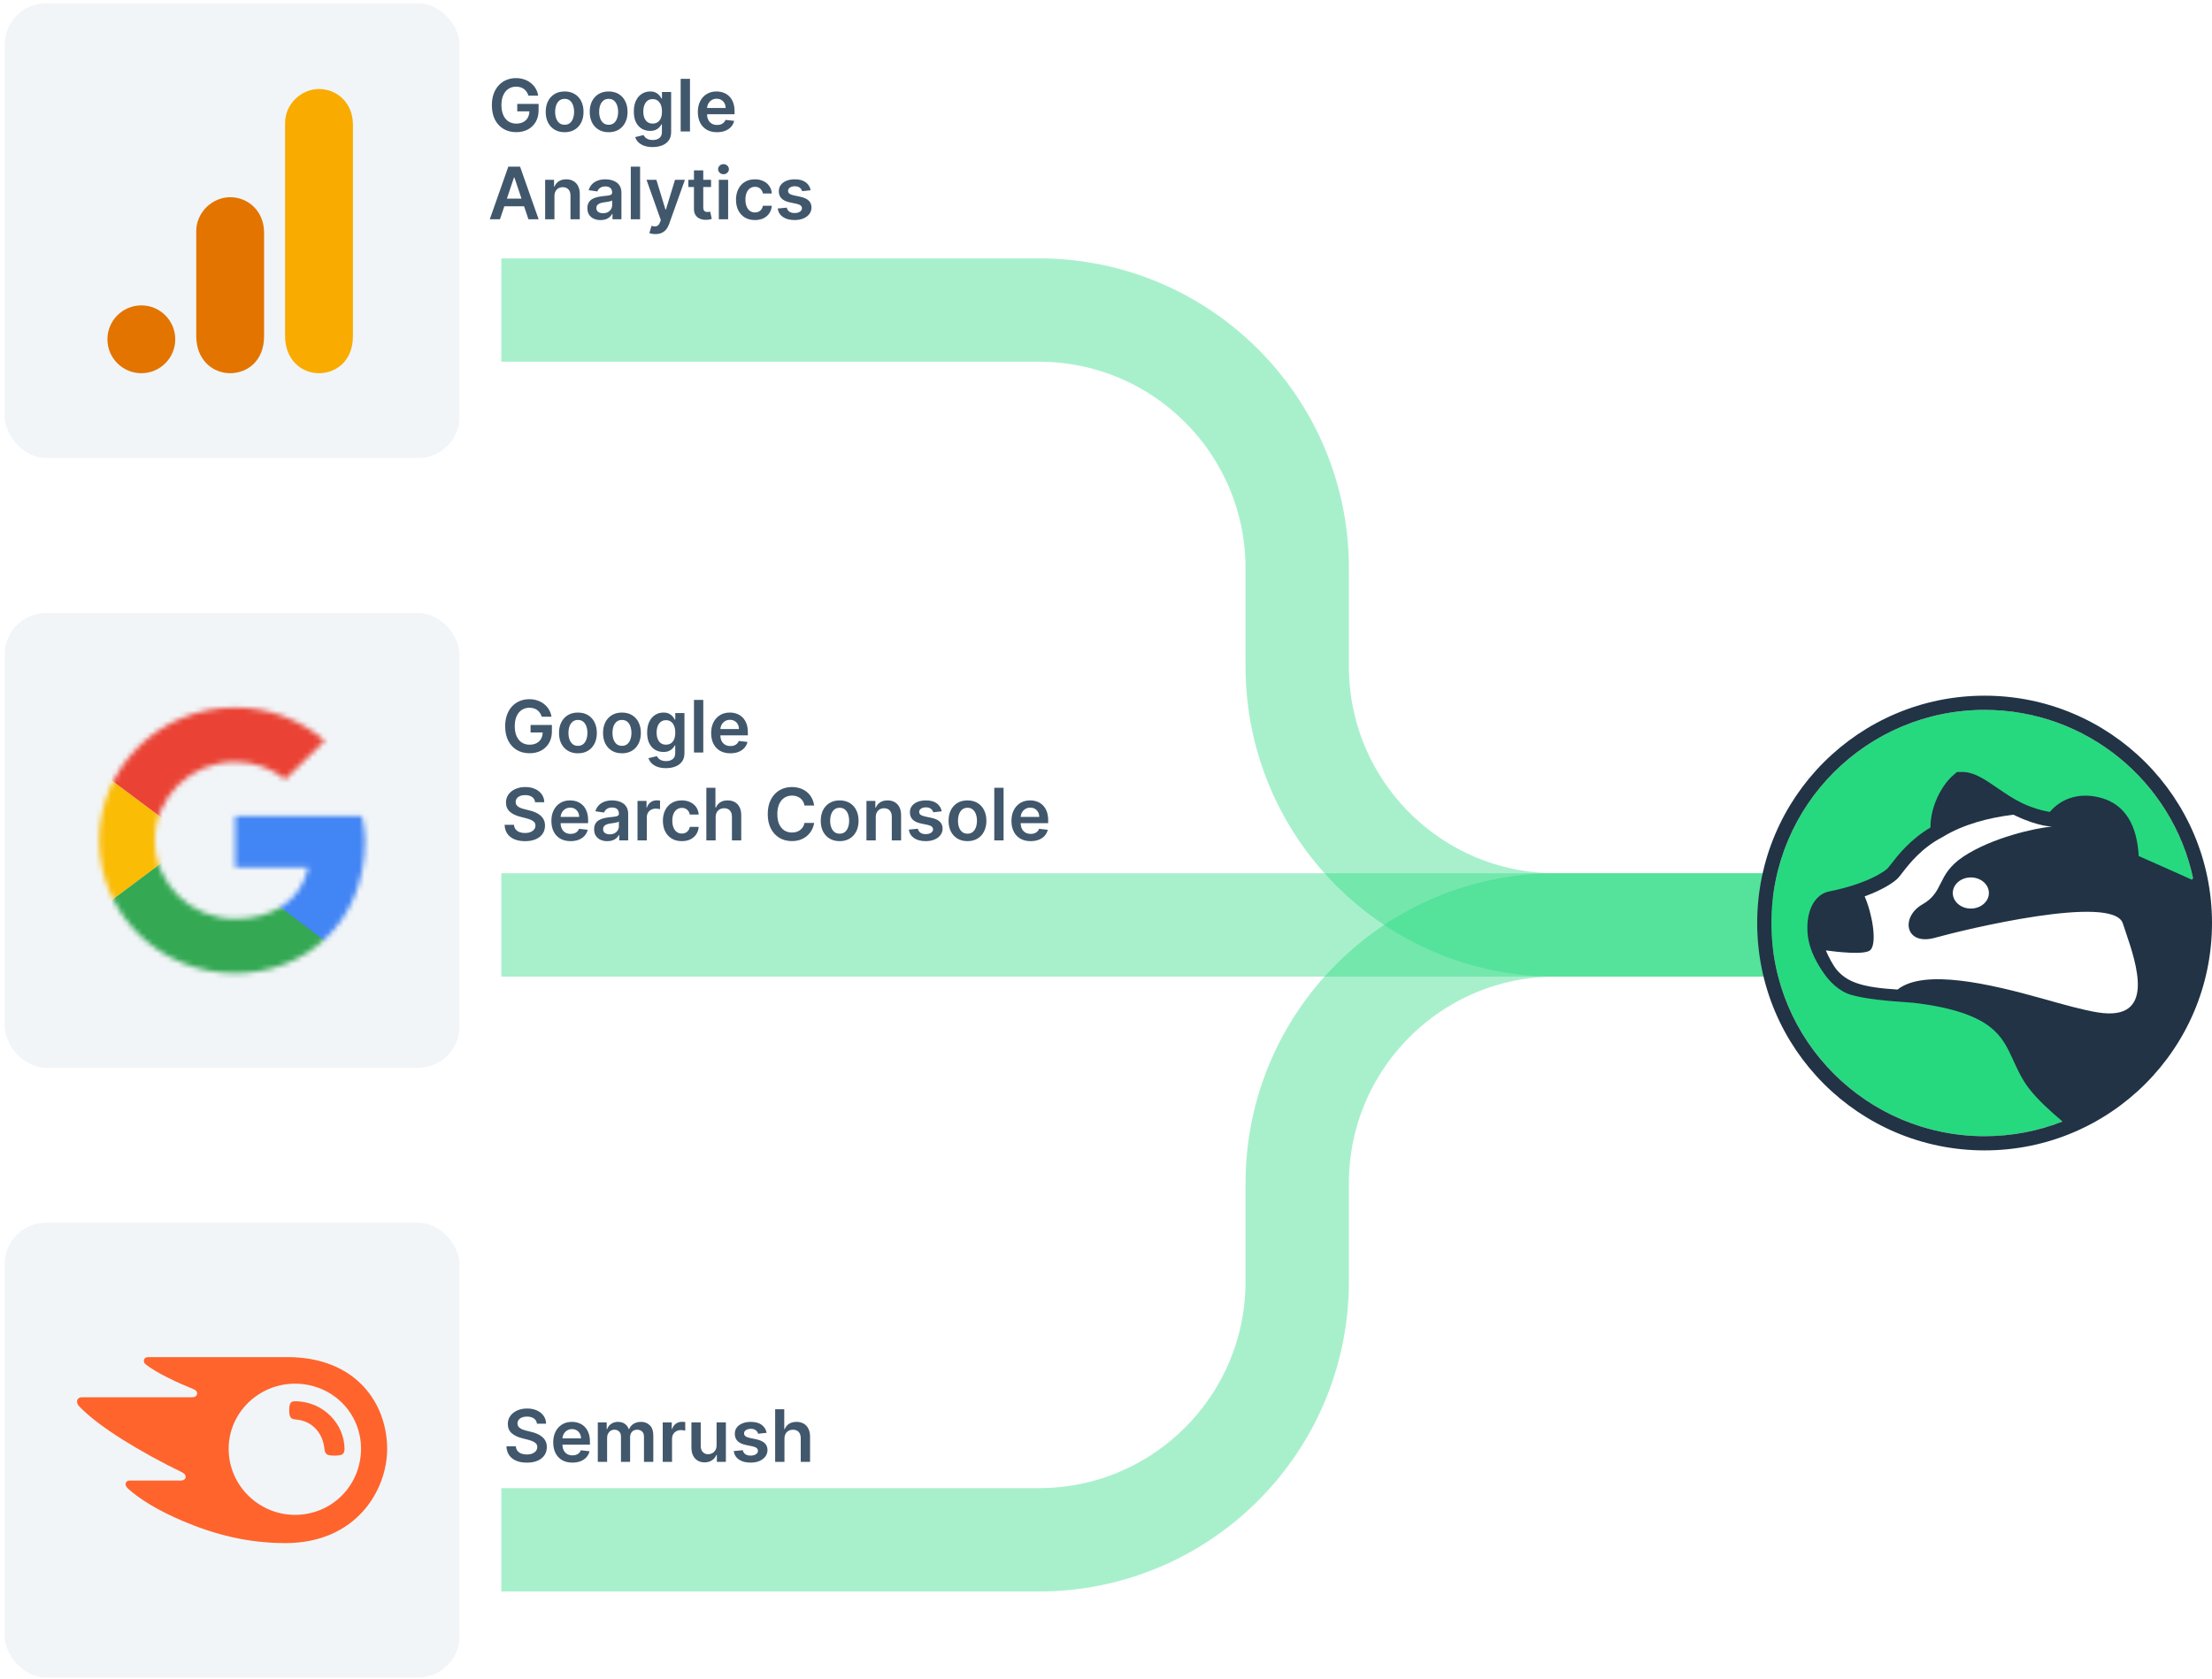 <svg width="428" height="325" viewBox="0 0 428 325" fill="none" xmlns="http://www.w3.org/2000/svg">
<rect width="428" height="325" fill="white"/>
<rect x="0.911" y="236.636" width="88" height="88" rx="8" fill="#F1F5F8"/>
<g clip-path="url(#clip0_2_51)">
<path d="M66.659 280.41C66.659 281.521 66.093 281.701 64.688 281.701C63.193 281.701 62.92 281.452 62.761 280.319C62.466 277.44 60.517 274.992 57.254 274.719C56.212 274.63 55.961 274.245 55.961 272.952C55.961 271.752 56.143 271.185 57.072 271.185C62.739 271.207 66.661 275.762 66.661 280.41H66.659ZM74.911 280.41C74.911 271.773 69.064 262.639 55.553 262.639H28.716C28.171 262.639 27.831 262.911 27.831 263.41C27.831 263.681 28.035 263.931 28.217 264.066C29.191 264.838 30.642 265.698 32.545 266.651C34.405 267.58 35.855 268.192 37.305 268.782C37.917 269.03 38.145 269.303 38.145 269.642C38.145 270.119 37.804 270.414 37.148 270.414H15.841C15.205 270.414 14.911 270.822 14.911 271.23C14.911 271.569 15.024 271.864 15.319 272.159C17.041 273.972 19.806 276.149 23.82 278.665C27.485 280.941 31.268 283.021 35.152 284.898C35.742 285.17 35.924 285.487 35.924 285.827C35.901 286.212 35.606 286.53 34.926 286.53H25.156C24.612 286.53 24.295 286.824 24.295 287.279C24.295 287.527 24.499 287.844 24.772 288.094C26.991 290.112 30.552 292.311 35.289 294.327C41.614 297.025 48.027 298.634 55.236 298.634C68.904 298.634 74.911 288.412 74.911 280.41V280.41ZM57.072 293.172C50.09 293.172 44.242 287.481 44.242 280.388C44.242 273.405 50.068 267.784 57.072 267.784C64.235 267.784 69.856 273.382 69.856 280.388C69.833 287.483 64.234 293.172 57.072 293.172V293.172Z" fill="#FF642D"/>
</g>
<rect x="0.911" y="118.636" width="88" height="88" rx="8" fill="#F1F5F8"/>
<mask id="mask0_2_51" style="mask-type:alpha" maskUnits="userSpaceOnUse" x="19" y="136" width="52" height="53">
<path d="M70.027 157.961H45.509V167.896H59.621C58.306 174.208 52.804 177.831 45.509 177.831C36.897 177.831 29.96 171.052 29.96 162.636C29.96 154.221 36.897 147.442 45.509 147.442C49.216 147.442 52.565 148.727 55.196 150.831L62.851 143.351C58.186 139.377 52.206 136.922 45.509 136.922C30.917 136.922 19.196 148.377 19.196 162.636C19.196 176.896 30.917 188.351 45.509 188.351C58.665 188.351 70.625 179 70.625 162.636C70.625 161.117 70.386 159.481 70.027 157.961Z" fill="white"/>
</mask>
<g mask="url(#mask0_2_51)">
<path d="M16.804 177.831V147.442L37.136 162.636L16.804 177.831Z" fill="#FBBC05"/>
<path d="M16.804 147.442L37.136 162.636L45.508 155.507L74.213 150.948V134.585H16.804V147.442Z" fill="#EA4335"/>
<path d="M16.804 177.831L52.684 150.948L62.133 152.117L74.213 134.585V190.688H16.804V177.831Z" fill="#34A853"/>
<path d="M74.213 190.688L37.136 162.636L32.352 159.13L74.213 147.442V190.688Z" fill="#4285F4"/>
</g>
<rect x="0.911" y="0.636" width="88" height="88" rx="8" fill="#F1F5F8"/>
<path d="M55.161 23.79V65.04C55.161 69.655 58.345 72.227 61.723 72.227C64.848 72.227 68.286 70.04 68.286 65.04V24.102C68.286 19.871 65.161 17.227 61.723 17.227C58.286 17.227 55.161 20.143 55.161 23.79Z" fill="#F9AB00"/>
<path d="M37.973 44.727V65.04C37.973 69.655 41.157 72.227 44.536 72.227C47.661 72.227 51.098 70.04 51.098 65.04V45.04C51.098 40.809 47.973 38.165 44.536 38.165C41.098 38.165 37.973 41.08 37.973 44.727Z" fill="#E37400"/>
<path d="M27.348 72.227C30.972 72.227 33.911 69.289 33.911 65.665C33.911 62.04 30.972 59.102 27.348 59.102C23.724 59.102 20.786 62.04 20.786 65.665C20.786 69.289 23.724 72.227 27.348 72.227Z" fill="#E37400"/>
<path d="M102.25 18.507C102.167 18.239 102.053 17.998 101.907 17.786C101.765 17.571 101.592 17.387 101.39 17.234C101.191 17.082 100.962 16.968 100.704 16.891C100.445 16.812 100.164 16.772 99.859 16.772C99.312 16.772 98.825 16.91 98.397 17.185C97.969 17.46 97.633 17.864 97.388 18.398C97.146 18.928 97.025 19.574 97.025 20.337C97.025 21.106 97.146 21.757 97.388 22.291C97.63 22.824 97.966 23.23 98.397 23.509C98.828 23.784 99.329 23.921 99.898 23.921C100.416 23.921 100.863 23.822 101.241 23.623C101.622 23.424 101.915 23.142 102.121 22.778C102.326 22.41 102.429 21.979 102.429 21.485L102.847 21.55H100.082V20.108H104.214V21.331C104.214 22.203 104.028 22.957 103.657 23.593C103.286 24.229 102.775 24.72 102.126 25.065C101.476 25.406 100.73 25.577 99.889 25.577C98.951 25.577 98.127 25.366 97.418 24.945C96.712 24.521 96.16 23.919 95.762 23.141C95.368 22.358 95.171 21.43 95.171 20.357C95.171 19.535 95.287 18.8 95.519 18.154C95.754 17.508 96.082 16.959 96.503 16.509C96.924 16.055 97.418 15.71 97.984 15.474C98.551 15.236 99.168 15.117 99.834 15.117C100.397 15.117 100.923 15.199 101.41 15.365C101.897 15.527 102.33 15.759 102.707 16.061C103.089 16.363 103.402 16.721 103.647 17.135C103.892 17.549 104.053 18.007 104.129 18.507H102.25ZM109.249 25.587C108.503 25.587 107.857 25.423 107.31 25.095C106.763 24.766 106.339 24.307 106.037 23.717C105.739 23.127 105.59 22.438 105.59 21.649C105.59 20.86 105.739 20.169 106.037 19.576C106.339 18.983 106.763 18.522 107.31 18.194C107.857 17.866 108.503 17.702 109.249 17.702C109.995 17.702 110.641 17.866 111.188 18.194C111.735 18.522 112.157 18.983 112.456 19.576C112.757 20.169 112.908 20.86 112.908 21.649C112.908 22.438 112.757 23.127 112.456 23.717C112.157 24.307 111.735 24.766 111.188 25.095C110.641 25.423 109.995 25.587 109.249 25.587ZM109.259 24.145C109.663 24.145 110.001 24.034 110.273 23.812C110.545 23.586 110.747 23.285 110.88 22.907C111.015 22.529 111.083 22.108 111.083 21.644C111.083 21.177 111.015 20.754 110.88 20.376C110.747 19.995 110.545 19.692 110.273 19.467C110.001 19.241 109.663 19.129 109.259 19.129C108.844 19.129 108.5 19.241 108.225 19.467C107.953 19.692 107.749 19.995 107.613 20.376C107.481 20.754 107.414 21.177 107.414 21.644C107.414 22.108 107.481 22.529 107.613 22.907C107.749 23.285 107.953 23.586 108.225 23.812C108.5 24.034 108.844 24.145 109.259 24.145ZM117.766 25.587C117.021 25.587 116.374 25.423 115.828 25.095C115.281 24.766 114.856 24.307 114.555 23.717C114.256 23.127 114.107 22.438 114.107 21.649C114.107 20.86 114.256 20.169 114.555 19.576C114.856 18.983 115.281 18.522 115.828 18.194C116.374 17.866 117.021 17.702 117.766 17.702C118.512 17.702 119.158 17.866 119.705 18.194C120.252 18.522 120.675 18.983 120.973 19.576C121.275 20.169 121.426 20.86 121.426 21.649C121.426 22.438 121.275 23.127 120.973 23.717C120.675 24.307 120.252 24.766 119.705 25.095C119.158 25.423 118.512 25.587 117.766 25.587ZM117.776 24.145C118.181 24.145 118.519 24.034 118.791 23.812C119.062 23.586 119.265 23.285 119.397 22.907C119.533 22.529 119.601 22.108 119.601 21.644C119.601 21.177 119.533 20.754 119.397 20.376C119.265 19.995 119.062 19.692 118.791 19.467C118.519 19.241 118.181 19.129 117.776 19.129C117.362 19.129 117.017 19.241 116.742 19.467C116.47 19.692 116.267 19.995 116.131 20.376C115.998 20.754 115.932 21.177 115.932 21.644C115.932 22.108 115.998 22.529 116.131 22.907C116.267 23.285 116.47 23.586 116.742 23.812C117.017 24.034 117.362 24.145 117.776 24.145ZM126.274 28.46C125.628 28.46 125.073 28.372 124.609 28.197C124.145 28.024 123.772 27.792 123.49 27.501C123.208 27.209 123.013 26.886 122.903 26.531L124.524 26.139C124.597 26.288 124.703 26.435 124.842 26.581C124.981 26.73 125.169 26.853 125.404 26.949C125.643 27.048 125.943 27.098 126.304 27.098C126.814 27.098 127.237 26.974 127.572 26.725C127.906 26.48 128.074 26.076 128.074 25.512V24.065H127.984C127.891 24.251 127.756 24.442 127.577 24.637C127.401 24.833 127.167 24.997 126.876 25.129C126.587 25.262 126.224 25.328 125.787 25.328C125.2 25.328 124.668 25.191 124.191 24.916C123.717 24.637 123.339 24.223 123.057 23.673C122.779 23.119 122.64 22.426 122.64 21.595C122.64 20.756 122.779 20.048 123.057 19.472C123.339 18.892 123.719 18.452 124.196 18.154C124.673 17.852 125.205 17.702 125.792 17.702C126.239 17.702 126.607 17.778 126.896 17.93C127.187 18.079 127.419 18.26 127.592 18.472C127.764 18.681 127.895 18.878 127.984 19.064H128.084V17.801H129.859V25.562C129.859 26.215 129.703 26.755 129.391 27.183C129.08 27.61 128.654 27.93 128.114 28.142C127.573 28.354 126.96 28.46 126.274 28.46ZM126.289 23.916C126.67 23.916 126.995 23.823 127.263 23.638C127.532 23.452 127.736 23.185 127.875 22.837C128.014 22.489 128.084 22.072 128.084 21.584C128.084 21.104 128.014 20.683 127.875 20.322C127.739 19.96 127.537 19.68 127.268 19.482C127.003 19.279 126.677 19.178 126.289 19.178C125.888 19.178 125.553 19.283 125.285 19.491C125.016 19.7 124.814 19.987 124.678 20.352C124.542 20.713 124.474 21.124 124.474 21.584C124.474 22.052 124.542 22.461 124.678 22.812C124.817 23.16 125.021 23.432 125.29 23.628C125.561 23.82 125.895 23.916 126.289 23.916ZM133.503 15.256V25.438H131.703V15.256H133.503ZM138.734 25.587C137.968 25.587 137.307 25.428 136.75 25.109C136.197 24.788 135.771 24.334 135.473 23.747C135.174 23.157 135.025 22.463 135.025 21.664C135.025 20.879 135.174 20.189 135.473 19.596C135.774 18.999 136.195 18.535 136.736 18.204C137.276 17.869 137.91 17.702 138.64 17.702C139.11 17.702 139.554 17.778 139.972 17.93C140.393 18.079 140.764 18.312 141.086 18.626C141.41 18.941 141.666 19.342 141.851 19.829C142.037 20.313 142.13 20.89 142.13 21.56V22.111H135.87V20.898H140.405C140.401 20.554 140.327 20.247 140.181 19.979C140.035 19.707 139.831 19.493 139.569 19.337C139.311 19.182 139.009 19.104 138.665 19.104C138.297 19.104 137.973 19.193 137.695 19.372C137.417 19.548 137.2 19.78 137.044 20.068C136.891 20.353 136.813 20.666 136.81 21.008V22.067C136.81 22.511 136.891 22.892 137.054 23.21C137.216 23.525 137.443 23.767 137.735 23.936C138.026 24.102 138.368 24.185 138.759 24.185C139.021 24.185 139.258 24.148 139.47 24.075C139.682 23.999 139.866 23.888 140.022 23.742C140.178 23.596 140.295 23.416 140.375 23.2L142.055 23.389C141.949 23.833 141.747 24.221 141.449 24.553C141.154 24.881 140.776 25.136 140.315 25.318C139.854 25.497 139.327 25.587 138.734 25.587ZM96.737 42.438H94.768L98.352 32.256H100.629L104.219 42.438H102.25L99.531 34.344H99.451L96.737 42.438ZM96.801 38.445H102.171V39.927H96.801V38.445ZM107.28 37.963V42.438H105.48V34.801H107.201V36.099H107.29C107.466 35.671 107.746 35.331 108.13 35.08C108.518 34.828 108.997 34.702 109.567 34.702C110.094 34.702 110.553 34.814 110.944 35.04C111.339 35.265 111.643 35.592 111.859 36.019C112.078 36.447 112.185 36.965 112.182 37.575V42.438H110.382V37.854C110.382 37.343 110.25 36.944 109.985 36.656C109.723 36.367 109.36 36.223 108.896 36.223C108.581 36.223 108.301 36.293 108.056 36.432C107.814 36.568 107.623 36.765 107.484 37.023C107.348 37.282 107.28 37.595 107.28 37.963ZM116.209 42.592C115.725 42.592 115.289 42.505 114.902 42.333C114.517 42.157 114.212 41.899 113.987 41.557C113.765 41.216 113.654 40.795 113.654 40.295C113.654 39.864 113.733 39.508 113.892 39.226C114.051 38.944 114.268 38.719 114.544 38.55C114.819 38.381 115.129 38.253 115.473 38.167C115.821 38.077 116.181 38.013 116.552 37.973C117 37.927 117.362 37.885 117.641 37.849C117.919 37.809 118.121 37.749 118.247 37.67C118.377 37.587 118.441 37.459 118.441 37.287V37.257C118.441 36.883 118.33 36.593 118.108 36.387C117.886 36.182 117.566 36.079 117.149 36.079C116.708 36.079 116.358 36.175 116.1 36.367C115.844 36.559 115.672 36.786 115.583 37.048L113.902 36.81C114.035 36.346 114.254 35.958 114.559 35.646C114.863 35.331 115.236 35.096 115.677 34.94C116.118 34.781 116.605 34.702 117.139 34.702C117.507 34.702 117.873 34.745 118.237 34.831C118.602 34.917 118.935 35.06 119.237 35.258C119.538 35.454 119.78 35.721 119.963 36.059C120.148 36.397 120.241 36.82 120.241 37.327V42.438H118.511V41.389H118.451C118.342 41.601 118.188 41.8 117.989 41.985C117.793 42.167 117.546 42.315 117.248 42.428C116.953 42.537 116.607 42.592 116.209 42.592ZM116.676 41.269C117.038 41.269 117.351 41.198 117.616 41.055C117.881 40.91 118.085 40.717 118.228 40.479C118.373 40.24 118.446 39.98 118.446 39.698V38.798C118.39 38.845 118.294 38.888 118.158 38.928C118.025 38.967 117.876 39.002 117.71 39.032C117.545 39.062 117.381 39.088 117.218 39.111C117.056 39.135 116.915 39.155 116.796 39.171C116.527 39.208 116.287 39.267 116.075 39.35C115.863 39.433 115.695 39.549 115.573 39.698C115.45 39.844 115.389 40.033 115.389 40.265C115.389 40.596 115.51 40.847 115.752 41.016C115.994 41.185 116.302 41.269 116.676 41.269ZM123.85 32.256V42.438H122.051V32.256H123.85ZM126.82 45.301C126.574 45.301 126.347 45.281 126.139 45.242C125.933 45.205 125.769 45.162 125.646 45.112L126.064 43.71C126.326 43.786 126.56 43.823 126.765 43.82C126.97 43.816 127.151 43.752 127.307 43.626C127.466 43.503 127.6 43.298 127.71 43.009L127.864 42.597L125.095 34.801H127.004L128.764 40.568H128.843L130.608 34.801H132.522L129.465 43.362C129.322 43.767 129.133 44.113 128.898 44.401C128.662 44.693 128.374 44.915 128.033 45.068C127.695 45.223 127.29 45.301 126.82 45.301ZM137.581 34.801V36.193H133.191V34.801H137.581ZM134.275 32.972H136.074V40.141C136.074 40.383 136.111 40.568 136.184 40.697C136.26 40.823 136.359 40.91 136.482 40.956C136.605 41.002 136.741 41.026 136.89 41.026C137.002 41.026 137.105 41.017 137.198 41.001C137.294 40.984 137.367 40.969 137.417 40.956L137.72 42.363C137.624 42.396 137.486 42.432 137.307 42.472C137.132 42.512 136.916 42.535 136.661 42.542C136.21 42.555 135.804 42.487 135.443 42.338C135.082 42.186 134.795 41.95 134.583 41.632C134.374 41.314 134.271 40.916 134.275 40.439V32.972ZM139.086 42.438V34.801H140.886V42.438H139.086ZM139.991 33.717C139.706 33.717 139.46 33.623 139.255 33.434C139.049 33.242 138.947 33.011 138.947 32.743C138.947 32.471 139.049 32.241 139.255 32.052C139.46 31.86 139.706 31.764 139.991 31.764C140.279 31.764 140.524 31.86 140.726 32.052C140.932 32.241 141.035 32.471 141.035 32.743C141.035 33.011 140.932 33.242 140.726 33.434C140.524 33.623 140.279 33.717 139.991 33.717ZM146.067 42.587C145.305 42.587 144.65 42.419 144.103 42.084C143.56 41.75 143.141 41.287 142.846 40.697C142.554 40.104 142.408 39.421 142.408 38.649C142.408 37.874 142.557 37.189 142.856 36.596C143.154 35.999 143.575 35.535 144.118 35.204C144.665 34.869 145.312 34.702 146.057 34.702C146.677 34.702 147.226 34.816 147.703 35.045C148.183 35.27 148.566 35.59 148.851 36.004C149.136 36.415 149.299 36.896 149.339 37.446H147.618C147.549 37.078 147.383 36.772 147.121 36.526C146.863 36.278 146.516 36.153 146.082 36.153C145.714 36.153 145.391 36.253 145.113 36.452C144.834 36.647 144.617 36.929 144.461 37.297C144.309 37.665 144.233 38.106 144.233 38.619C144.233 39.14 144.309 39.587 144.461 39.962C144.614 40.333 144.828 40.62 145.103 40.822C145.381 41.021 145.708 41.12 146.082 41.12C146.347 41.12 146.584 41.07 146.793 40.971C147.005 40.868 147.182 40.721 147.325 40.528C147.468 40.336 147.565 40.102 147.618 39.827H149.339C149.295 40.368 149.136 40.847 148.861 41.264C148.586 41.678 148.212 42.003 147.738 42.239C147.264 42.471 146.707 42.587 146.067 42.587ZM156.852 36.82L155.211 36.999C155.165 36.833 155.084 36.677 154.968 36.531C154.855 36.385 154.702 36.268 154.51 36.178C154.318 36.089 154.083 36.044 153.804 36.044C153.43 36.044 153.115 36.125 152.86 36.288C152.608 36.45 152.483 36.66 152.487 36.919C152.483 37.141 152.565 37.322 152.73 37.461C152.899 37.6 153.178 37.715 153.566 37.804L154.868 38.082C155.591 38.238 156.128 38.485 156.479 38.823C156.834 39.161 157.013 39.604 157.016 40.151C157.013 40.631 156.872 41.055 156.593 41.423C156.318 41.788 155.935 42.073 155.445 42.278C154.954 42.484 154.391 42.587 153.755 42.587C152.82 42.587 152.068 42.391 151.497 42C150.927 41.606 150.588 41.057 150.478 40.354L152.233 40.185C152.313 40.53 152.482 40.79 152.74 40.966C152.999 41.142 153.335 41.229 153.75 41.229C154.177 41.229 154.52 41.142 154.779 40.966C155.041 40.79 155.171 40.573 155.171 40.315C155.171 40.096 155.087 39.915 154.918 39.773C154.752 39.63 154.494 39.521 154.142 39.445L152.84 39.171C152.107 39.019 151.565 38.762 151.214 38.401C150.863 38.036 150.689 37.575 150.692 37.019C150.689 36.548 150.816 36.14 151.075 35.795C151.337 35.447 151.7 35.179 152.164 34.99C152.631 34.798 153.17 34.702 153.779 34.702C154.674 34.702 155.379 34.892 155.892 35.273C156.409 35.655 156.729 36.17 156.852 36.82Z" fill="#41576C"/>
<path d="M104.825 138.706C104.742 138.438 104.628 138.197 104.482 137.985C104.34 137.77 104.167 137.586 103.965 137.433C103.766 137.281 103.538 137.167 103.279 137.09C103.021 137.011 102.739 136.971 102.434 136.971C101.887 136.971 101.4 137.109 100.972 137.384C100.545 137.659 100.208 138.063 99.963 138.597C99.721 139.127 99.6 139.773 99.6 140.536C99.6 141.305 99.721 141.956 99.963 142.489C100.205 143.023 100.541 143.429 100.972 143.707C101.403 143.983 101.904 144.12 102.474 144.12C102.991 144.12 103.438 144.021 103.816 143.822C104.197 143.623 104.491 143.341 104.696 142.977C104.902 142.609 105.004 142.178 105.004 141.684L105.422 141.749H102.658V140.307H106.789V141.53C106.789 142.402 106.603 143.156 106.232 143.792C105.861 144.428 105.351 144.919 104.701 145.264C104.051 145.605 103.306 145.776 102.464 145.776C101.526 145.776 100.702 145.565 99.993 145.144C99.287 144.72 98.735 144.118 98.337 143.34C97.943 142.557 97.746 141.629 97.746 140.556C97.746 139.734 97.862 138.999 98.094 138.353C98.329 137.707 98.657 137.158 99.078 136.707C99.499 136.253 99.993 135.909 100.56 135.673C101.126 135.435 101.743 135.315 102.409 135.315C102.973 135.315 103.498 135.398 103.985 135.564C104.472 135.726 104.905 135.958 105.283 136.26C105.664 136.562 105.977 136.92 106.222 137.334C106.468 137.748 106.628 138.206 106.705 138.706H104.825ZM111.824 145.786C111.078 145.786 110.432 145.622 109.885 145.293C109.338 144.965 108.914 144.506 108.612 143.916C108.314 143.326 108.165 142.637 108.165 141.848C108.165 141.059 108.314 140.368 108.612 139.775C108.914 139.182 109.338 138.721 109.885 138.393C110.432 138.065 111.078 137.901 111.824 137.901C112.57 137.901 113.216 138.065 113.763 138.393C114.31 138.721 114.732 139.182 115.031 139.775C115.332 140.368 115.483 141.059 115.483 141.848C115.483 142.637 115.332 143.326 115.031 143.916C114.732 144.506 114.31 144.965 113.763 145.293C113.216 145.622 112.57 145.786 111.824 145.786ZM111.834 144.344C112.238 144.344 112.576 144.233 112.848 144.011C113.12 143.785 113.322 143.484 113.455 143.106C113.591 142.728 113.659 142.307 113.659 141.843C113.659 141.376 113.591 140.953 113.455 140.575C113.322 140.194 113.12 139.891 112.848 139.666C112.576 139.44 112.238 139.328 111.834 139.328C111.42 139.328 111.075 139.44 110.8 139.666C110.528 139.891 110.324 140.194 110.188 140.575C110.056 140.953 109.99 141.376 109.99 141.843C109.99 142.307 110.056 142.728 110.188 143.106C110.324 143.484 110.528 143.785 110.8 144.011C111.075 144.233 111.42 144.344 111.834 144.344ZM120.342 145.786C119.596 145.786 118.95 145.622 118.403 145.293C117.856 144.965 117.432 144.506 117.13 143.916C116.832 143.326 116.683 142.637 116.683 141.848C116.683 141.059 116.832 140.368 117.13 139.775C117.432 139.182 117.856 138.721 118.403 138.393C118.95 138.065 119.596 137.901 120.342 137.901C121.087 137.901 121.734 138.065 122.281 138.393C122.827 138.721 123.25 139.182 123.548 139.775C123.85 140.368 124.001 141.059 124.001 141.848C124.001 142.637 123.85 143.326 123.548 143.916C123.25 144.506 122.827 144.965 122.281 145.293C121.734 145.622 121.087 145.786 120.342 145.786ZM120.352 144.344C120.756 144.344 121.094 144.233 121.366 144.011C121.638 143.785 121.84 143.484 121.972 143.106C122.108 142.728 122.176 142.307 122.176 141.843C122.176 141.376 122.108 140.953 121.972 140.575C121.84 140.194 121.638 139.891 121.366 139.666C121.094 139.44 120.756 139.328 120.352 139.328C119.937 139.328 119.593 139.44 119.317 139.666C119.046 139.891 118.842 140.194 118.706 140.575C118.573 140.953 118.507 141.376 118.507 141.843C118.507 142.307 118.573 142.728 118.706 143.106C118.842 143.484 119.046 143.785 119.317 144.011C119.593 144.233 119.937 144.344 120.352 144.344ZM128.849 148.659C128.203 148.659 127.648 148.571 127.184 148.396C126.72 148.223 126.347 147.991 126.065 147.7C125.783 147.408 125.588 147.085 125.479 146.73L127.099 146.337C127.172 146.487 127.278 146.634 127.417 146.78C127.557 146.929 127.744 147.052 127.979 147.148C128.218 147.247 128.518 147.297 128.879 147.297C129.39 147.297 129.812 147.173 130.147 146.924C130.482 146.679 130.649 146.274 130.649 145.711V144.264H130.559C130.467 144.45 130.331 144.64 130.152 144.836C129.976 145.032 129.742 145.196 129.451 145.328C129.162 145.461 128.8 145.527 128.362 145.527C127.775 145.527 127.243 145.39 126.766 145.114C126.292 144.836 125.914 144.422 125.633 143.872C125.354 143.318 125.215 142.625 125.215 141.793C125.215 140.955 125.354 140.247 125.633 139.671C125.914 139.091 126.294 138.651 126.771 138.353C127.248 138.051 127.78 137.901 128.367 137.901C128.814 137.901 129.182 137.977 129.471 138.129C129.762 138.279 129.994 138.459 130.167 138.671C130.339 138.88 130.47 139.077 130.559 139.263H130.659V138H132.434V145.761C132.434 146.414 132.278 146.954 131.966 147.382C131.655 147.809 131.229 148.129 130.689 148.341C130.148 148.553 129.535 148.659 128.849 148.659ZM128.864 144.115C129.245 144.115 129.57 144.022 129.839 143.837C130.107 143.651 130.311 143.384 130.45 143.036C130.589 142.688 130.659 142.271 130.659 141.783C130.659 141.303 130.589 140.882 130.45 140.521C130.314 140.159 130.112 139.879 129.844 139.681C129.578 139.478 129.252 139.377 128.864 139.377C128.463 139.377 128.128 139.482 127.86 139.69C127.591 139.899 127.389 140.186 127.253 140.551C127.117 140.912 127.05 141.323 127.05 141.783C127.05 142.251 127.117 142.66 127.253 143.011C127.393 143.359 127.596 143.631 127.865 143.827C128.137 144.019 128.47 144.115 128.864 144.115ZM136.078 135.455V145.636H134.278V135.455H136.078ZM141.309 145.786C140.544 145.786 139.882 145.627 139.326 145.308C138.772 144.987 138.346 144.533 138.048 143.946C137.75 143.356 137.6 142.662 137.6 141.863C137.6 141.078 137.75 140.388 138.048 139.795C138.35 139.198 138.77 138.734 139.311 138.403C139.851 138.068 140.486 137.901 141.215 137.901C141.685 137.901 142.13 137.977 142.547 138.129C142.968 138.279 143.339 138.511 143.661 138.825C143.986 139.14 144.241 139.541 144.426 140.029C144.612 140.512 144.705 141.089 144.705 141.759V142.31H138.446V141.097H142.98C142.976 140.753 142.902 140.446 142.756 140.178C142.61 139.906 142.406 139.692 142.145 139.536C141.886 139.381 141.584 139.303 141.24 139.303C140.872 139.303 140.549 139.392 140.27 139.571C139.992 139.747 139.775 139.979 139.619 140.267C139.467 140.552 139.389 140.865 139.385 141.207V142.266C139.385 142.71 139.467 143.091 139.629 143.409C139.791 143.724 140.018 143.966 140.31 144.135C140.602 144.301 140.943 144.384 141.334 144.384C141.596 144.384 141.833 144.347 142.045 144.274C142.257 144.198 142.441 144.087 142.597 143.941C142.753 143.795 142.87 143.615 142.95 143.399L144.63 143.588C144.524 144.032 144.322 144.42 144.024 144.752C143.729 145.08 143.351 145.335 142.89 145.517C142.43 145.696 141.903 145.786 141.309 145.786ZM103.538 155.254C103.491 154.819 103.296 154.481 102.951 154.239C102.61 153.998 102.165 153.877 101.619 153.877C101.234 153.877 100.904 153.935 100.629 154.051C100.354 154.167 100.144 154.324 99.998 154.523C99.852 154.722 99.778 154.949 99.774 155.204C99.774 155.416 99.822 155.6 99.918 155.756C100.018 155.912 100.152 156.044 100.321 156.154C100.49 156.26 100.677 156.349 100.883 156.422C101.088 156.495 101.295 156.556 101.504 156.606L102.459 156.845C102.843 156.934 103.213 157.055 103.567 157.207C103.925 157.36 104.245 157.552 104.527 157.784C104.812 158.016 105.037 158.296 105.203 158.624C105.369 158.953 105.452 159.337 105.452 159.778C105.452 160.374 105.299 160.9 104.994 161.354C104.689 161.805 104.249 162.158 103.672 162.413C103.098 162.665 102.404 162.791 101.589 162.791C100.797 162.791 100.109 162.668 99.526 162.423C98.945 162.177 98.492 161.819 98.163 161.349C97.838 160.878 97.663 160.305 97.636 159.629H99.451C99.478 159.983 99.587 160.278 99.779 160.514C99.971 160.749 100.222 160.925 100.53 161.041C100.841 161.157 101.189 161.215 101.574 161.215C101.975 161.215 102.326 161.155 102.628 161.036C102.933 160.913 103.171 160.744 103.344 160.529C103.516 160.31 103.604 160.055 103.607 159.763C103.604 159.498 103.526 159.279 103.374 159.107C103.221 158.931 103.007 158.785 102.732 158.669C102.46 158.55 102.142 158.444 101.778 158.351L100.619 158.053C99.781 157.837 99.118 157.511 98.631 157.073C98.147 156.632 97.905 156.047 97.905 155.318C97.905 154.718 98.067 154.193 98.392 153.742C98.72 153.292 99.166 152.942 99.729 152.693C100.293 152.441 100.931 152.315 101.643 152.315C102.366 152.315 102.999 152.441 103.543 152.693C104.089 152.942 104.519 153.288 104.83 153.732C105.142 154.173 105.303 154.68 105.312 155.254H103.538ZM110.397 162.786C109.632 162.786 108.97 162.627 108.414 162.308C107.86 161.987 107.434 161.533 107.136 160.946C106.838 160.356 106.688 159.662 106.688 158.863C106.688 158.078 106.838 157.388 107.136 156.795C107.437 156.198 107.858 155.734 108.399 155.403C108.939 155.068 109.574 154.901 110.303 154.901C110.773 154.901 111.218 154.977 111.635 155.129C112.056 155.279 112.427 155.511 112.749 155.825C113.074 156.14 113.329 156.541 113.514 157.029C113.7 157.512 113.793 158.089 113.793 158.759V159.31H107.534V158.097H112.068C112.064 157.753 111.99 157.446 111.844 157.178C111.698 156.906 111.494 156.692 111.232 156.536C110.974 156.381 110.672 156.303 110.328 156.303C109.96 156.303 109.637 156.392 109.358 156.571C109.08 156.747 108.863 156.979 108.707 157.267C108.554 157.552 108.477 157.865 108.473 158.207V159.266C108.473 159.71 108.554 160.091 108.717 160.409C108.879 160.724 109.106 160.966 109.398 161.135C109.69 161.301 110.031 161.384 110.422 161.384C110.684 161.384 110.921 161.347 111.133 161.274C111.345 161.198 111.529 161.087 111.685 160.941C111.841 160.795 111.958 160.615 112.038 160.399L113.718 160.588C113.612 161.032 113.41 161.42 113.112 161.752C112.817 162.08 112.439 162.335 111.978 162.517C111.517 162.696 110.99 162.786 110.397 162.786ZM117.513 162.791C117.029 162.791 116.593 162.704 116.205 162.532C115.821 162.356 115.516 162.098 115.29 161.757C115.068 161.415 114.957 160.994 114.957 160.494C114.957 160.063 115.037 159.707 115.196 159.425C115.355 159.143 115.572 158.918 115.847 158.749C116.122 158.58 116.432 158.452 116.777 158.366C117.125 158.276 117.485 158.212 117.856 158.172C118.303 158.126 118.666 158.084 118.945 158.048C119.223 158.008 119.425 157.948 119.551 157.869C119.68 157.786 119.745 157.658 119.745 157.486V157.456C119.745 157.082 119.634 156.792 119.412 156.586C119.19 156.381 118.87 156.278 118.452 156.278C118.012 156.278 117.662 156.374 117.403 156.566C117.148 156.758 116.976 156.985 116.886 157.247L115.206 157.009C115.339 156.545 115.557 156.157 115.862 155.845C116.167 155.53 116.54 155.295 116.981 155.139C117.422 154.98 117.909 154.901 118.442 154.901C118.81 154.901 119.177 154.944 119.541 155.03C119.906 155.116 120.239 155.259 120.54 155.457C120.842 155.653 121.084 155.92 121.266 156.258C121.452 156.596 121.545 157.019 121.545 157.526V162.636H119.815V161.587H119.755C119.646 161.8 119.491 161.998 119.293 162.184C119.097 162.366 118.85 162.514 118.552 162.627C118.257 162.736 117.911 162.791 117.513 162.791ZM117.98 161.468C118.341 161.468 118.655 161.397 118.92 161.254C119.185 161.109 119.389 160.916 119.531 160.678C119.677 160.439 119.75 160.179 119.75 159.897V158.997C119.694 159.044 119.598 159.087 119.462 159.127C119.329 159.166 119.18 159.201 119.014 159.231C118.848 159.261 118.684 159.287 118.522 159.31C118.36 159.334 118.219 159.354 118.099 159.37C117.831 159.407 117.591 159.466 117.379 159.549C117.166 159.632 116.999 159.748 116.876 159.897C116.754 160.043 116.692 160.232 116.692 160.464C116.692 160.795 116.813 161.046 117.055 161.215C117.297 161.384 117.606 161.468 117.98 161.468ZM123.354 162.636V155H125.099V156.273H125.179C125.318 155.832 125.557 155.492 125.895 155.254C126.236 155.012 126.626 154.891 127.063 154.891C127.163 154.891 127.274 154.896 127.396 154.906C127.522 154.912 127.627 154.924 127.71 154.94V156.596C127.633 156.569 127.512 156.546 127.347 156.526C127.184 156.503 127.027 156.492 126.874 156.492C126.546 156.492 126.251 156.563 125.989 156.705C125.731 156.845 125.527 157.038 125.378 157.287C125.229 157.536 125.154 157.822 125.154 158.147V162.636H123.354ZM131.922 162.786C131.159 162.786 130.505 162.618 129.958 162.283C129.414 161.949 128.995 161.486 128.7 160.896C128.408 160.303 128.263 159.62 128.263 158.848C128.263 158.073 128.412 157.388 128.71 156.795C129.008 156.198 129.429 155.734 129.973 155.403C130.52 155.068 131.166 154.901 131.912 154.901C132.532 154.901 133.08 155.015 133.557 155.244C134.038 155.469 134.421 155.789 134.706 156.203C134.991 156.614 135.153 157.095 135.193 157.645H133.473C133.403 157.277 133.238 156.971 132.976 156.725C132.717 156.477 132.371 156.352 131.937 156.352C131.569 156.352 131.246 156.452 130.967 156.651C130.689 156.846 130.472 157.128 130.316 157.496C130.163 157.864 130.087 158.305 130.087 158.818C130.087 159.339 130.163 159.786 130.316 160.161C130.468 160.532 130.682 160.819 130.957 161.021C131.236 161.22 131.562 161.319 131.937 161.319C132.202 161.319 132.439 161.269 132.648 161.17C132.86 161.067 133.037 160.92 133.18 160.727C133.322 160.535 133.42 160.301 133.473 160.026H135.193C135.15 160.567 134.991 161.046 134.716 161.463C134.441 161.877 134.066 162.202 133.592 162.438C133.118 162.67 132.561 162.786 131.922 162.786ZM138.471 158.162V162.636H136.671V152.455H138.431V156.298H138.52C138.699 155.867 138.976 155.527 139.35 155.279C139.728 155.027 140.209 154.901 140.792 154.901C141.323 154.901 141.785 155.012 142.179 155.234C142.574 155.456 142.879 155.781 143.094 156.208C143.313 156.636 143.422 157.158 143.422 157.774V162.636H141.623V158.053C141.623 157.539 141.49 157.14 141.225 156.855C140.963 156.566 140.595 156.422 140.121 156.422C139.803 156.422 139.518 156.492 139.266 156.631C139.017 156.767 138.822 156.964 138.679 157.222C138.54 157.481 138.471 157.794 138.471 158.162ZM157.524 155.89H155.665C155.612 155.585 155.514 155.315 155.371 155.08C155.229 154.841 155.052 154.639 154.839 154.473C154.627 154.307 154.385 154.183 154.114 154.1C153.845 154.014 153.555 153.971 153.244 153.971C152.69 153.971 152.2 154.11 151.772 154.389C151.344 154.664 151.01 155.068 150.768 155.602C150.526 156.132 150.405 156.78 150.405 157.546C150.405 158.324 150.526 158.981 150.768 159.514C151.013 160.045 151.348 160.446 151.772 160.717C152.2 160.986 152.688 161.12 153.239 161.12C153.544 161.12 153.829 161.08 154.094 161.001C154.362 160.918 154.603 160.797 154.815 160.638C155.03 160.479 155.211 160.283 155.357 160.051C155.506 159.819 155.608 159.554 155.665 159.256L157.524 159.266C157.455 159.75 157.304 160.204 157.072 160.628C156.843 161.052 156.543 161.427 156.172 161.752C155.801 162.073 155.366 162.325 154.869 162.507C154.372 162.686 153.82 162.776 153.214 162.776C152.319 162.776 151.52 162.569 150.817 162.154C150.115 161.74 149.561 161.142 149.157 160.359C148.753 159.577 148.55 158.639 148.55 157.546C148.55 156.449 148.754 155.511 149.162 154.732C149.57 153.949 150.125 153.351 150.827 152.937C151.53 152.523 152.326 152.315 153.214 152.315C153.781 152.315 154.308 152.395 154.795 152.554C155.282 152.713 155.716 152.947 156.097 153.255C156.478 153.56 156.792 153.935 157.037 154.379C157.286 154.819 157.448 155.323 157.524 155.89ZM162.465 162.786C161.719 162.786 161.073 162.622 160.526 162.293C159.979 161.965 159.555 161.506 159.253 160.916C158.955 160.326 158.806 159.637 158.806 158.848C158.806 158.059 158.955 157.368 159.253 156.775C159.555 156.182 159.979 155.721 160.526 155.393C161.073 155.065 161.719 154.901 162.465 154.901C163.21 154.901 163.857 155.065 164.404 155.393C164.95 155.721 165.373 156.182 165.671 156.775C165.973 157.368 166.124 158.059 166.124 158.848C166.124 159.637 165.973 160.326 165.671 160.916C165.373 161.506 164.95 161.965 164.404 162.293C163.857 162.622 163.21 162.786 162.465 162.786ZM162.475 161.344C162.879 161.344 163.217 161.233 163.489 161.011C163.761 160.785 163.963 160.484 164.095 160.106C164.231 159.728 164.299 159.307 164.299 158.843C164.299 158.376 164.231 157.953 164.095 157.575C163.963 157.194 163.761 156.891 163.489 156.666C163.217 156.44 162.879 156.328 162.475 156.328C162.06 156.328 161.716 156.44 161.441 156.666C161.169 156.891 160.965 157.194 160.829 157.575C160.696 157.953 160.63 158.376 160.63 158.843C160.63 159.307 160.696 159.728 160.829 160.106C160.965 160.484 161.169 160.785 161.441 161.011C161.716 161.233 162.06 161.344 162.475 161.344ZM169.451 158.162V162.636H167.651V155H169.371V156.298H169.461C169.637 155.87 169.917 155.53 170.301 155.279C170.689 155.027 171.168 154.901 171.738 154.901C172.265 154.901 172.724 155.013 173.115 155.239C173.509 155.464 173.814 155.791 174.03 156.218C174.249 156.646 174.356 157.164 174.353 157.774V162.636H172.553V158.053C172.553 157.542 172.421 157.143 172.156 156.855C171.894 156.566 171.531 156.422 171.067 156.422C170.752 156.422 170.472 156.492 170.227 156.631C169.985 156.767 169.794 156.964 169.655 157.222C169.519 157.481 169.451 157.794 169.451 158.162ZM182.218 157.019L180.577 157.198C180.531 157.032 180.45 156.876 180.334 156.73C180.221 156.584 180.069 156.467 179.876 156.377C179.684 156.288 179.449 156.243 179.17 156.243C178.796 156.243 178.481 156.324 178.226 156.487C177.974 156.649 177.85 156.859 177.853 157.118C177.85 157.34 177.931 157.521 178.097 157.66C178.266 157.799 178.544 157.913 178.932 158.003L180.234 158.281C180.957 158.437 181.494 158.684 181.845 159.022C182.2 159.36 182.379 159.803 182.382 160.35C182.379 160.83 182.238 161.254 181.96 161.622C181.684 161.987 181.302 162.272 180.811 162.477C180.321 162.683 179.757 162.786 179.121 162.786C178.186 162.786 177.434 162.59 176.864 162.199C176.294 161.805 175.954 161.256 175.844 160.553L177.599 160.384C177.679 160.729 177.848 160.989 178.107 161.165C178.365 161.341 178.701 161.428 179.116 161.428C179.543 161.428 179.886 161.341 180.145 161.165C180.407 160.989 180.538 160.772 180.538 160.514C180.538 160.295 180.453 160.114 180.284 159.972C180.118 159.829 179.86 159.72 179.509 159.644L178.206 159.37C177.473 159.218 176.932 158.961 176.58 158.6C176.229 158.235 176.055 157.774 176.058 157.217C176.055 156.747 176.183 156.339 176.441 155.994C176.703 155.646 177.066 155.378 177.53 155.189C177.997 154.997 178.536 154.901 179.146 154.901C180.04 154.901 180.745 155.091 181.259 155.472C181.776 155.854 182.095 156.369 182.218 157.019ZM187.197 162.786C186.451 162.786 185.805 162.622 185.258 162.293C184.711 161.965 184.287 161.506 183.985 160.916C183.687 160.326 183.538 159.637 183.538 158.848C183.538 158.059 183.687 157.368 183.985 156.775C184.287 156.182 184.711 155.721 185.258 155.393C185.805 155.065 186.451 154.901 187.197 154.901C187.943 154.901 188.589 155.065 189.136 155.393C189.683 155.721 190.105 156.182 190.404 156.775C190.705 157.368 190.856 158.059 190.856 158.848C190.856 159.637 190.705 160.326 190.404 160.916C190.105 161.506 189.683 161.965 189.136 162.293C188.589 162.622 187.943 162.786 187.197 162.786ZM187.207 161.344C187.611 161.344 187.949 161.233 188.221 161.011C188.493 160.785 188.695 160.484 188.828 160.106C188.964 159.728 189.032 159.307 189.032 158.843C189.032 158.376 188.964 157.953 188.828 157.575C188.695 157.194 188.493 156.891 188.221 156.666C187.949 156.44 187.611 156.328 187.207 156.328C186.793 156.328 186.448 156.44 186.173 156.666C185.901 156.891 185.697 157.194 185.561 157.575C185.429 157.953 185.363 158.376 185.363 158.843C185.363 159.307 185.429 159.728 185.561 160.106C185.697 160.484 185.901 160.785 186.173 161.011C186.448 161.233 186.793 161.344 187.207 161.344ZM194.183 152.455V162.636H192.384V152.455H194.183ZM199.415 162.786C198.649 162.786 197.988 162.627 197.431 162.308C196.878 161.987 196.452 161.533 196.153 160.946C195.855 160.356 195.706 159.662 195.706 158.863C195.706 158.078 195.855 157.388 196.153 156.795C196.455 156.198 196.876 155.734 197.416 155.403C197.956 155.068 198.591 154.901 199.32 154.901C199.791 154.901 200.235 154.977 200.653 155.129C201.074 155.279 201.445 155.511 201.766 155.825C202.091 156.14 202.346 156.541 202.532 157.029C202.718 157.512 202.81 158.089 202.81 158.759V159.31H196.551V158.097H201.085C201.082 157.753 201.007 157.446 200.862 157.178C200.716 156.906 200.512 156.692 200.25 156.536C199.991 156.381 199.69 156.303 199.345 156.303C198.977 156.303 198.654 156.392 198.376 156.571C198.097 156.747 197.88 156.979 197.724 157.267C197.572 157.552 197.494 157.865 197.491 158.207V159.266C197.491 159.71 197.572 160.091 197.734 160.409C197.897 160.724 198.124 160.966 198.415 161.135C198.707 161.301 199.049 161.384 199.44 161.384C199.701 161.384 199.938 161.347 200.151 161.274C200.363 161.198 200.547 161.087 200.702 160.941C200.858 160.795 200.976 160.615 201.055 160.399L202.736 160.588C202.63 161.032 202.428 161.42 202.129 161.752C201.834 162.08 201.456 162.335 200.996 162.517C200.535 162.696 200.008 162.786 199.415 162.786Z" fill="#41576C"/>
<path d="M103.891 275.528C103.845 275.094 103.649 274.756 103.305 274.514C102.963 274.272 102.519 274.151 101.972 274.151C101.588 274.151 101.258 274.209 100.983 274.325C100.708 274.441 100.497 274.599 100.351 274.798C100.206 274.996 100.131 275.224 100.128 275.479C100.128 275.691 100.176 275.875 100.272 276.031C100.371 276.186 100.506 276.319 100.675 276.428C100.844 276.534 101.031 276.624 101.236 276.697C101.442 276.77 101.649 276.831 101.858 276.881L102.812 277.119C103.197 277.209 103.566 277.33 103.921 277.482C104.279 277.635 104.599 277.827 104.881 278.059C105.166 278.291 105.391 278.571 105.557 278.899C105.722 279.227 105.805 279.612 105.805 280.053C105.805 280.649 105.653 281.175 105.348 281.629C105.043 282.079 104.602 282.432 104.025 282.688C103.452 282.939 102.758 283.065 101.942 283.065C101.15 283.065 100.462 282.943 99.879 282.697C99.299 282.452 98.845 282.094 98.517 281.624C98.192 281.153 98.016 280.58 97.99 279.903H99.805C99.831 280.258 99.94 280.553 100.133 280.788C100.325 281.024 100.575 281.199 100.883 281.315C101.195 281.431 101.543 281.489 101.927 281.489C102.328 281.489 102.68 281.43 102.981 281.31C103.286 281.188 103.525 281.019 103.697 280.803C103.87 280.585 103.957 280.329 103.961 280.038C103.957 279.773 103.88 279.554 103.727 279.381C103.575 279.206 103.361 279.06 103.086 278.944C102.814 278.825 102.496 278.719 102.131 278.626L100.973 278.327C100.134 278.112 99.471 277.786 98.984 277.348C98.5 276.907 98.258 276.322 98.258 275.593C98.258 274.993 98.421 274.468 98.746 274.017C99.074 273.566 99.519 273.217 100.083 272.968C100.646 272.716 101.284 272.59 101.997 272.59C102.72 272.59 103.353 272.716 103.896 272.968C104.443 273.217 104.872 273.563 105.184 274.007C105.495 274.448 105.656 274.955 105.666 275.528H103.891ZM110.751 283.06C109.985 283.06 109.324 282.901 108.767 282.583C108.214 282.262 107.788 281.808 107.489 281.221C107.191 280.631 107.042 279.937 107.042 279.138C107.042 278.352 107.191 277.663 107.489 277.07C107.791 276.473 108.212 276.009 108.752 275.678C109.292 275.343 109.927 275.175 110.656 275.175C111.127 275.175 111.571 275.252 111.989 275.404C112.41 275.553 112.781 275.785 113.102 276.1C113.427 276.415 113.682 276.816 113.868 277.303C114.054 277.787 114.146 278.364 114.146 279.033V279.585H107.887V278.372H112.421C112.418 278.027 112.343 277.721 112.197 277.452C112.052 277.181 111.848 276.967 111.586 276.811C111.327 276.655 111.026 276.577 110.681 276.577C110.313 276.577 109.99 276.667 109.712 276.846C109.433 277.022 109.216 277.254 109.06 277.542C108.908 277.827 108.83 278.14 108.827 278.482V279.541C108.827 279.985 108.908 280.366 109.07 280.684C109.233 280.999 109.46 281.241 109.751 281.41C110.043 281.576 110.384 281.658 110.776 281.658C111.037 281.658 111.274 281.622 111.487 281.549C111.699 281.473 111.883 281.362 112.038 281.216C112.194 281.07 112.312 280.889 112.391 280.674L114.072 280.863C113.966 281.307 113.763 281.695 113.465 282.026C113.17 282.354 112.792 282.61 112.332 282.792C111.871 282.971 111.344 283.06 110.751 283.06ZM115.669 282.911V275.275H117.389V276.572H117.479C117.638 276.135 117.901 275.794 118.269 275.548C118.637 275.3 119.076 275.175 119.586 275.175C120.104 275.175 120.539 275.301 120.894 275.553C121.252 275.802 121.504 276.142 121.65 276.572H121.729C121.898 276.148 122.183 275.81 122.584 275.558C122.989 275.303 123.468 275.175 124.021 275.175C124.724 275.175 125.297 275.398 125.741 275.842C126.185 276.286 126.407 276.934 126.407 277.786V282.911H124.603V278.064C124.603 277.59 124.477 277.244 124.225 277.025C123.973 276.803 123.665 276.692 123.3 276.692C122.866 276.692 122.526 276.828 122.281 277.099C122.039 277.368 121.918 277.718 121.918 278.148V282.911H120.153V277.989C120.153 277.595 120.034 277.28 119.795 277.045C119.56 276.809 119.252 276.692 118.871 276.692C118.612 276.692 118.377 276.758 118.165 276.891C117.952 277.02 117.783 277.204 117.657 277.443C117.532 277.678 117.469 277.953 117.469 278.268V282.911H115.669ZM128.233 282.911V275.275H129.978V276.548H130.058C130.197 276.107 130.436 275.767 130.774 275.528C131.115 275.286 131.505 275.166 131.942 275.166C132.042 275.166 132.153 275.17 132.275 275.18C132.401 275.187 132.506 275.199 132.588 275.215V276.871C132.512 276.844 132.391 276.821 132.225 276.801C132.063 276.778 131.906 276.766 131.753 276.766C131.425 276.766 131.13 276.838 130.868 276.98C130.61 277.119 130.406 277.313 130.257 277.562C130.108 277.81 130.033 278.097 130.033 278.422V282.911H128.233ZM138.651 279.7V275.275H140.451V282.911H138.706V281.554H138.626C138.454 281.982 138.171 282.331 137.776 282.603C137.385 282.875 136.903 283.011 136.33 283.011C135.829 283.011 135.387 282.9 135.002 282.678C134.621 282.452 134.323 282.126 134.107 281.698C133.892 281.267 133.784 280.747 133.784 280.137V275.275H135.584V279.859C135.584 280.343 135.716 280.727 135.982 281.012C136.247 281.297 136.595 281.44 137.026 281.44C137.291 281.44 137.548 281.375 137.796 281.246C138.045 281.117 138.249 280.924 138.408 280.669C138.57 280.411 138.651 280.087 138.651 279.7ZM148.337 277.293L146.697 277.472C146.65 277.307 146.569 277.151 146.453 277.005C146.34 276.859 146.188 276.742 145.996 276.652C145.803 276.563 145.568 276.518 145.29 276.518C144.915 276.518 144.6 276.599 144.345 276.761C144.093 276.924 143.969 277.134 143.972 277.393C143.969 277.615 144.05 277.795 144.216 277.935C144.385 278.074 144.663 278.188 145.051 278.278L146.354 278.556C147.076 278.712 147.613 278.959 147.964 279.297C148.319 279.635 148.498 280.077 148.501 280.624C148.498 281.105 148.357 281.529 148.079 281.897C147.804 282.262 147.421 282.547 146.93 282.752C146.44 282.958 145.876 283.06 145.24 283.06C144.305 283.06 143.553 282.865 142.983 282.474C142.413 282.079 142.073 281.531 141.964 280.828L143.719 280.659C143.798 281.004 143.967 281.264 144.226 281.44C144.484 281.615 144.821 281.703 145.235 281.703C145.662 281.703 146.006 281.615 146.264 281.44C146.526 281.264 146.657 281.047 146.657 280.788C146.657 280.57 146.572 280.389 146.403 280.246C146.238 280.104 145.979 279.995 145.628 279.918L144.325 279.645C143.593 279.492 143.051 279.236 142.699 278.874C142.348 278.51 142.174 278.049 142.177 277.492C142.174 277.022 142.302 276.614 142.56 276.269C142.822 275.921 143.185 275.653 143.649 275.464C144.116 275.272 144.655 275.175 145.265 275.175C146.16 275.175 146.864 275.366 147.378 275.747C147.895 276.128 148.215 276.644 148.337 277.293ZM151.785 278.437V282.911H149.985V272.729H151.745V276.572H151.835C152.014 276.142 152.29 275.802 152.665 275.553C153.043 275.301 153.523 275.175 154.107 275.175C154.637 275.175 155.099 275.286 155.494 275.509C155.888 275.731 156.193 276.055 156.409 276.483C156.627 276.911 156.737 277.433 156.737 278.049V282.911H154.937V278.327C154.937 277.814 154.804 277.414 154.539 277.129C154.277 276.841 153.91 276.697 153.436 276.697C153.117 276.697 152.832 276.766 152.58 276.906C152.332 277.041 152.136 277.239 151.994 277.497C151.855 277.756 151.785 278.069 151.785 278.437Z" fill="#41576C"/>
<g style="mix-blend-mode:multiply" opacity="0.4">
<path d="M97 60H201C228.614 60 251 82.386 251 110V129C251 156.614 273.386 179 301 179H343" stroke="#26D97F" stroke-width="20"/>
</g>
<g style="mix-blend-mode:multiply" opacity="0.4">
<path d="M97 179H343" stroke="#26D97F" stroke-width="20"/>
</g>
<g style="mix-blend-mode:multiply" opacity="0.4">
<path d="M97 298H201C228.614 298 251 275.614 251 248V229C251 201.386 273.386 179 301 179H343" stroke="#26D97F" stroke-width="20"/>
</g>
<path d="M425.25 178.636C425.25 201.418 406.782 219.886 384 219.886C361.218 219.886 342.75 201.418 342.75 178.636C342.75 155.855 361.218 137.386 384 137.386C406.782 137.386 425.25 155.855 425.25 178.636Z" fill="#26D97F"/>
<path fill-rule="evenodd" clip-rule="evenodd" d="M384 222.636C408.301 222.636 428 202.937 428 178.636C428 154.336 408.301 134.636 384 134.636C359.699 134.636 340 154.336 340 178.636C340 202.937 359.699 222.636 384 222.636ZM399.08 217.043C394.409 218.878 389.322 219.886 384 219.886C361.218 219.886 342.75 201.418 342.75 178.636C342.75 155.855 361.218 137.386 384 137.386C403.784 137.386 420.315 151.315 424.323 169.9L424.14 170.264C421.62 169.13 417.424 167.253 413.824 165.674C413.64 162.565 412.969 160.172 411.849 158.356C410.462 156.107 408.573 155.036 406.851 154.507C404.662 153.835 402.43 153.781 400.387 154.508C398.904 155.036 397.631 155.937 396.617 157.132C396.476 157.109 396.325 157.083 396.165 157.053C394.94 156.821 393.2 156.353 391.231 155.411C389.571 154.617 388.033 153.568 386.478 152.502L386.407 152.453C385.425 151.779 384.374 151.058 383.378 150.513C382.398 149.978 381.105 149.399 379.687 149.399H378.664L377.889 150.068C376.597 151.183 375.366 153.013 374.555 155.034C373.957 156.525 373.518 158.292 373.525 160.147C369.582 162.475 367.21 165.539 365.934 167.187L365.899 167.233C365.559 167.672 365.375 167.906 365.252 168.043C365.051 168.253 364.137 169.005 362.214 169.914C360.333 170.803 357.617 171.78 353.966 172.51C351.892 172.925 350.816 174.596 350.323 175.888C349.807 177.24 349.649 178.813 349.723 180.306C349.852 182.911 350.976 185.635 352.913 188.38C353.966 189.873 355.724 191.84 358.266 192.559C360.925 193.312 364.831 193.713 370.207 194.065C378.266 195.012 382.503 196.799 384.969 198.681C387.395 200.532 388.405 202.674 389.619 205.341L389.665 205.443C390.385 207.024 391.233 208.887 392.562 210.615C394.299 212.873 396.696 215.016 399.08 217.043Z" fill="#213345"/>
<path d="M397.056 159.966C397.056 159.966 394.354 159.953 390.044 157.892L389.583 157.668C384.892 158.232 379.879 159.515 375.827 162.013C371.796 164.105 369.425 167.169 368.072 168.916C367.752 169.33 367.488 169.67 367.274 169.906C366.563 170.671 364.478 172.135 360.788 173.478C362.243 176.767 363.232 182.412 361.932 183.835C360.971 184.888 355.271 184.208 353.283 183.934C353.758 185.106 354.746 186.977 355.512 187.832C357.528 190.083 360.324 191.097 367.156 191.506C372.296 187.443 384.956 190.381 395.286 193.287C399.384 194.44 403.132 195.494 405.928 195.937C417.186 197.719 413.426 186.63 411.29 180.33C411.091 179.743 410.906 179.197 410.748 178.708C408.902 172.965 380.289 179.836 374.444 181.477C368.598 183.118 367.675 177.477 371.982 175.016C374.069 173.824 374.759 172.439 375.511 170.932C376.312 169.327 377.182 167.584 379.879 165.786C385.437 162.08 393.987 160.212 397.056 159.966Z" fill="white"/>
<path d="M381.338 175.834C383.268 175.834 384.832 174.486 384.832 172.822C384.832 171.159 383.268 169.81 381.338 169.81C379.409 169.81 377.845 171.159 377.845 172.822C377.845 174.486 379.409 175.834 381.338 175.834Z" fill="white"/>
<defs>
<clipPath id="clip0_2_51">
<rect width="60" height="60" fill="white" transform="translate(14.911 250.636)"/>
</clipPath>
</defs>
</svg>
